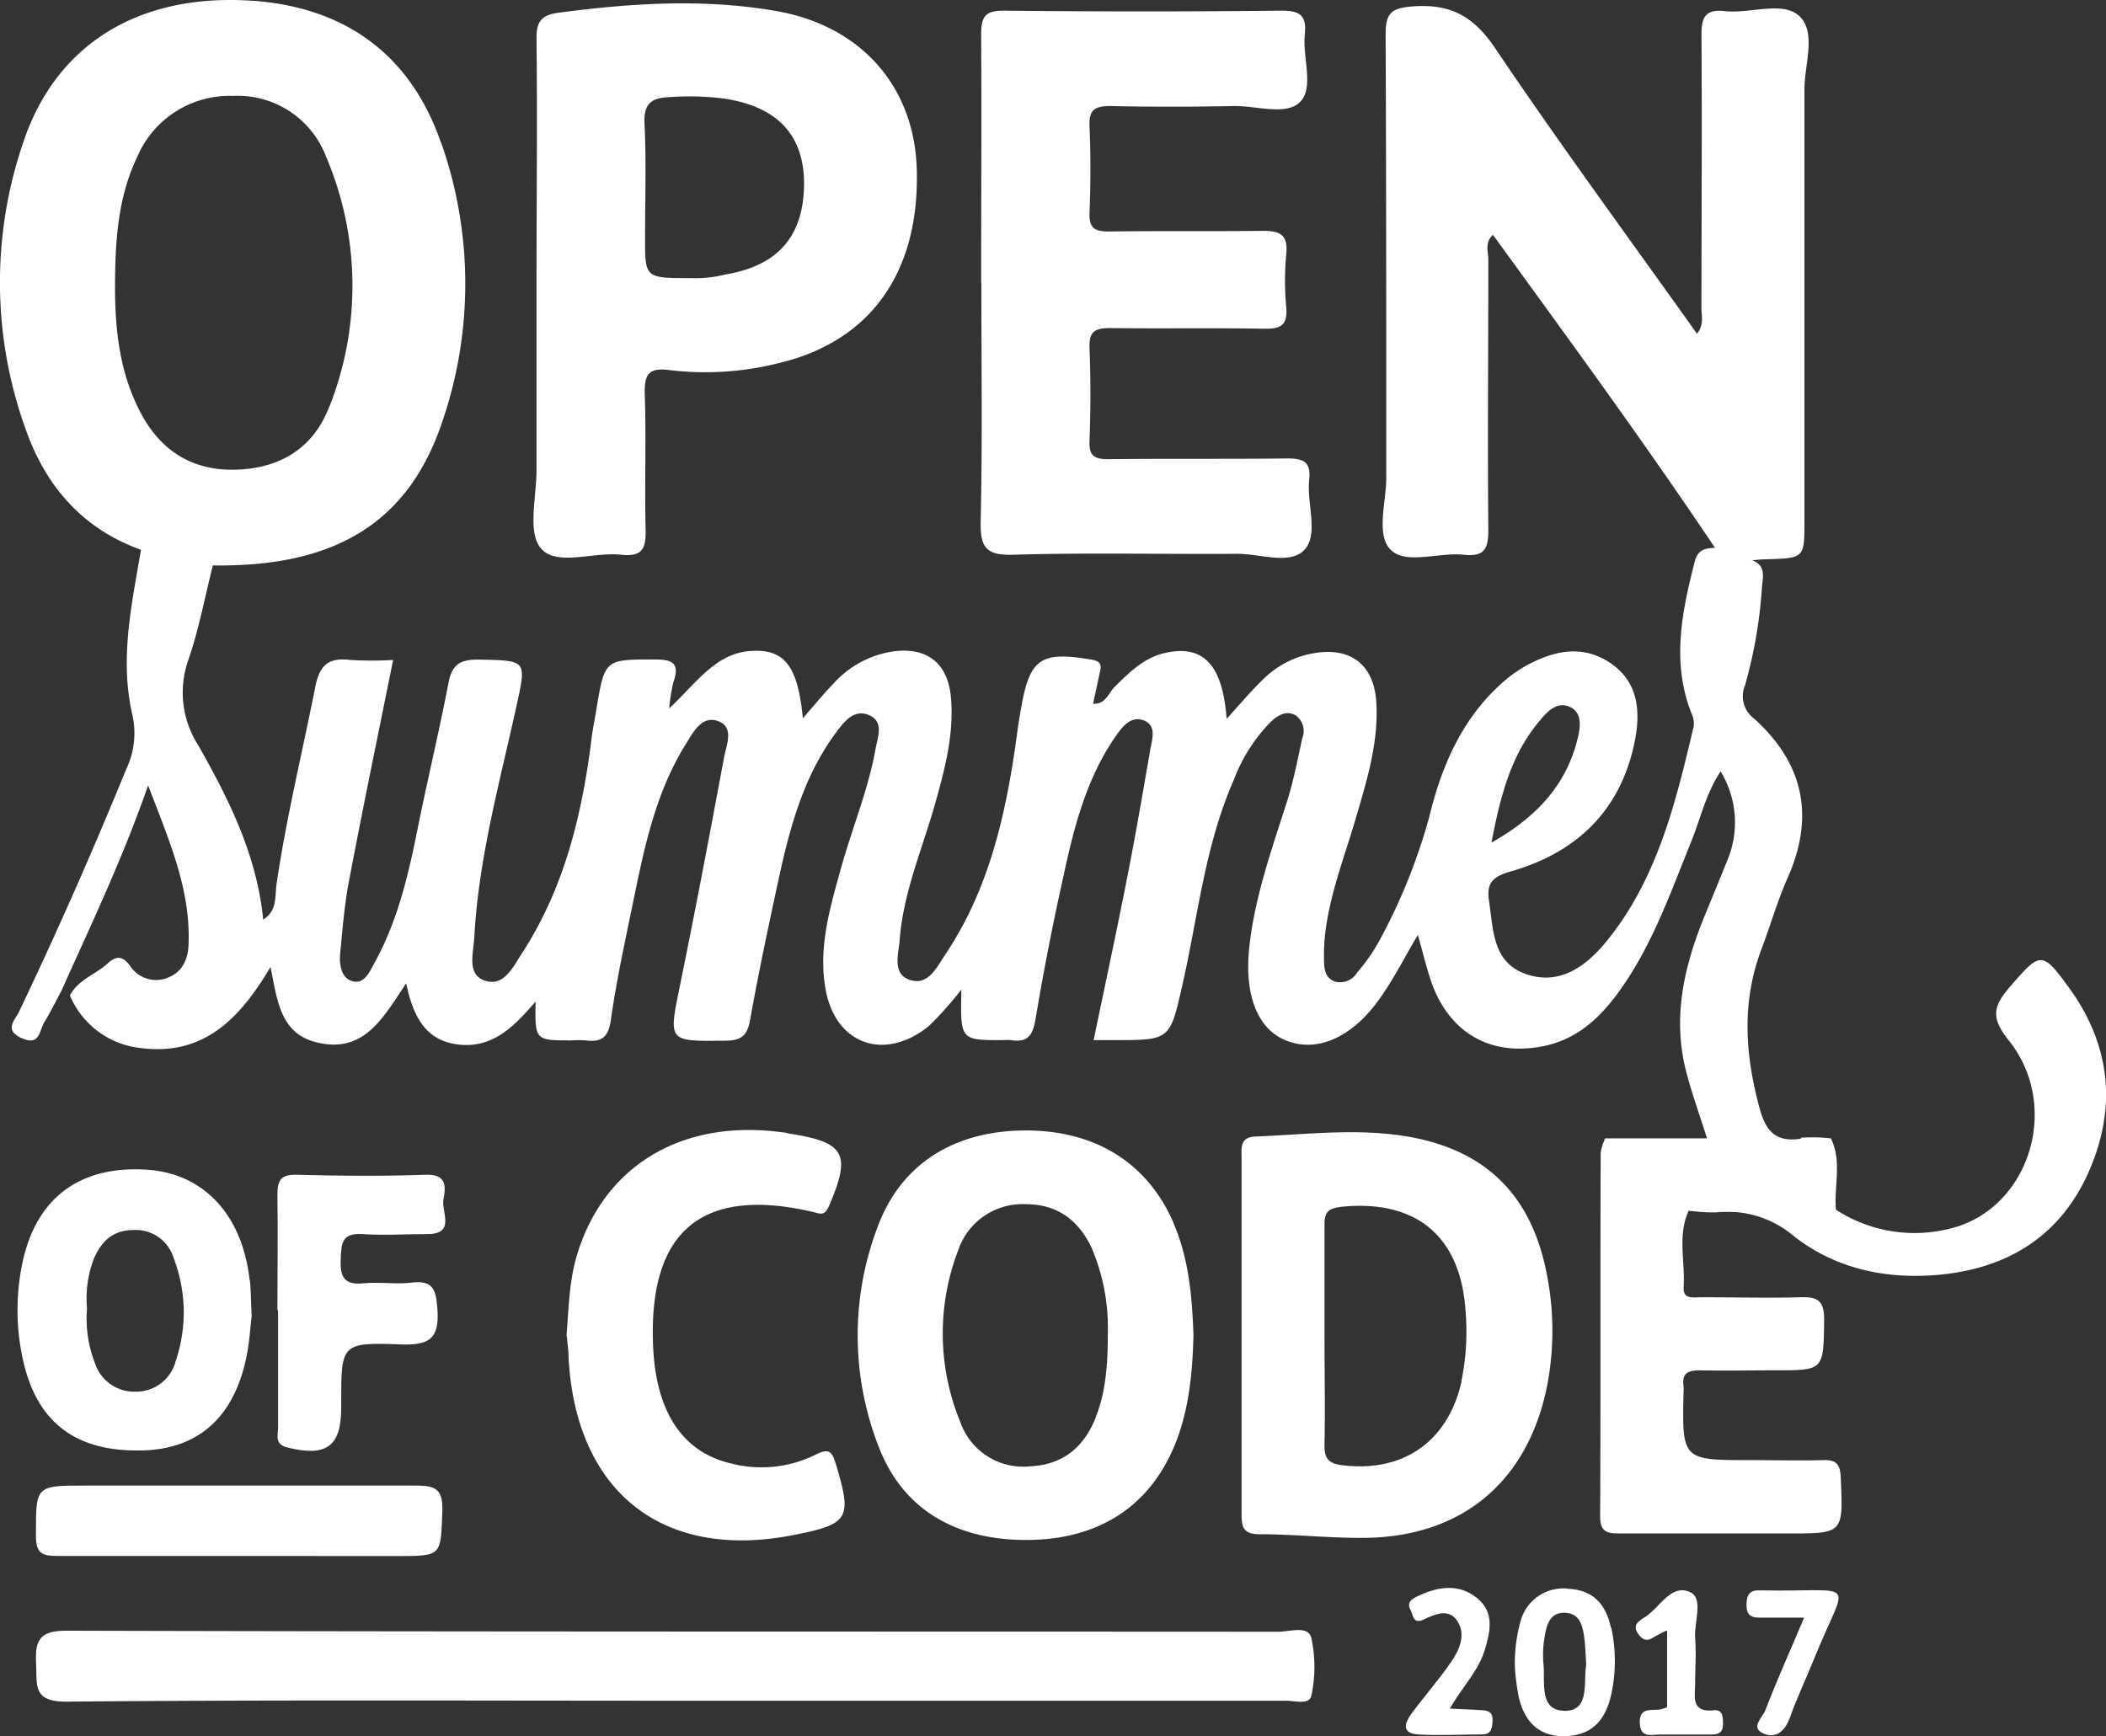 <svg xmlns="http://www.w3.org/2000/svg" viewBox="0 0 226.77 186.96"><rect x="0" y="0" width="226.77" height="186.96" fill="#333333" stroke="none"/><defs><style>.cls-1{fill:#fff;}</style></defs><title>open</title><g id="Layer_2" data-name="Layer 2"><g id="Layer_1-2" data-name="Layer 1"><path class="cls-1" d="M188.72,60.31a8.61,8.61,0,0,1-4.09-1.37C177,47.56,168.87,36.46,160.76,25.29c-.92.85-.5,1.8-.5,2.62,0,9.75-.09,19.5,0,29.24,0,2.16-.6,2.8-2.67,2.59-2.67-.28-6.19,1.09-7.83-.52s-.48-5.14-.49-7.82c0-15.88,0-31.76-.07-47.63,0-2.3.53-2.9,2.92-3.08,4-.3,6.49,1,8.82,4.42,7,10.39,14.42,20.48,21.79,30.83.78-1,.48-1.89.48-2.71,0-9.85.07-19.7,0-29.54,0-2,.56-2.71,2.54-2.49,2.76.3,6.33-1.18,8.08.61s.46,5.17.47,7.86c0,15.48,0,31,0,46.43,0,4,0,4-4.1,4.13-.5,0-1,.06-1.5.1"/><path class="cls-1" d="M105.65,30.49c0-8.94.05-17.88,0-26.82,0-2,.54-2.54,2.54-2.52q14.91.16,29.83,0c2,0,2.69.55,2.48,2.53-.26,2.47,1,5.69-.47,7.26s-4.75.43-7.22.48c-4.42.09-8.84.1-13.26,0-1.68,0-2.31.42-2.23,2.17.13,3.11.12,6.23,0,9.34-.06,1.61.52,2,2.07,2,5.52-.08,11,0,16.57-.07,1.91,0,2.75.43,2.54,2.51a30.85,30.85,0,0,0,0,5.72c.17,2-.65,2.34-2.42,2.31-5.52-.1-11,0-16.57-.07-1.71,0-2.26.45-2.19,2.18.13,3.31.12,6.63,0,9.94-.06,1.6.45,2,2,2,6.43-.08,12.86,0,19.28-.08,1.82,0,2.57.39,2.37,2.31-.27,2.57,1.05,5.89-.52,7.54s-4.75.41-7.23.42c-8,.06-16.08-.14-24.1.1-3.06.1-3.59-.9-3.52-3.69.19-8.53.07-17.07.07-25.61"/><path class="cls-1" d="M72.79,183.15c-21.9,0-43.8-.1-65.7.1-3.58,0-3.09-1.79-3.2-4-.12-2.47.22-3.65,3.29-3.64,43.5.12,87,.08,130.49.11,1.22,0,3.17-.7,3.53.65a14.83,14.83,0,0,1,0,6.25c-.19,1-1.77.53-2.72.53q-32.85,0-65.7,0"/><path class="cls-1" d="M172.75,122.66c8.15.32,16.29.17,24.43,0,1.17,2.46.29,5.07.51,7.6a5.34,5.34,0,0,1-4.58.73c-3.74-.78-7.52-.33-11.26-.65-1.25,2.67-.38,5.5-.56,8.25-.1,1.42,1.13,1.1,2,1.11,3.51,0,7,.1,10.54,0,1.88-.07,2.61.35,2.59,2.44-.07,5.43,0,5.43-5.3,5.43-2.71,0-5.42.06-8.13,0-1.3,0-1.89.38-1.71,1.7a3.78,3.78,0,0,1,0,.6c-.16,7.37-.16,7.37,7.21,7.37,2.61,0,5.22.07,7.83,0,1.45-.05,1.83.48,1.89,1.9.26,6,.31,6-5.66,6s-12,0-18.07,0c-1.39,0-2.19-.11-2.18-1.88.07-13.05,0-26.1.06-39.15a4.91,4.91,0,0,1,.43-1.37"/><path class="cls-1" d="M61,143.88c.24-3,.28-5.91,1.13-8.73,2.91-9.64,11.33-14.68,22.12-13.21.3,0,.59.12.89.16,5.88.93,6.52,2.22,4.12,7.78-.51,1.17-1,.79-1.82.61-11.88-2.73-17.61,2.09-17.12,14.37.28,7.12,3.12,11.51,8.4,12.74a13.14,13.14,0,0,0,9.11-.95c1.44-.73,1.76-.34,2.17,1,1.77,5.88,1.45,6.48-4.52,7.65C71.37,168.1,62,160.68,61.22,146.19c0-.8-.13-1.6-.19-2.3"/><path class="cls-1" d="M181.85,130.35l15.84-.08a15.53,15.53,0,0,0,12.44,2c8.41-2.16,11.87-13.17,6.13-20.28-2.07-2.57-1.48-3.81.26-5.83,3.17-3.66,3.37-3.8,6.31.27,4.5,6.22,5.13,13,2,19.94s-8.94,10.35-16.4,10.94c-5.58.44-10.93-.75-15.33-4.24a11,11,0,0,0-8.27-2.51,20.42,20.42,0,0,1-3-.18"/><path class="cls-1" d="M25.6,167.56c-6.42,0-12.84,0-19.26,0-1.64,0-2.49-.12-2.47-2.19,0-5.39-.08-5.39,5.33-5.39,11.84,0,23.67,0,35.51,0,2.1,0,3,.3,2.92,2.73-.18,4.86,0,4.86-4.88,4.86Z"/><path class="cls-1" d="M29.87,141.08c0-4.11.07-8.23,0-12.34,0-1.63.32-2.28,2.11-2.23,4.61.13,9.23.16,13.84,0,2.34-.09,2.18,1.33,1.93,2.66s1.38,3.76-1.8,3.73c-2.31,0-4.63.15-6.92,0s-2.27,1.06-2.34,2.74c-.08,1.89.38,2.77,2.46,2.56,1.69-.17,3.43.13,5.11-.07,2.34-.29,2.68.67,2.84,2.83.24,3.23-.9,3.93-3.94,3.82-6.41-.24-6.42-.07-6.42,6.23v.6c0,4.18-1.61,5.31-5.8,4.27-1.4-.35-1-1.3-1-2.1,0-4.21,0-8.43,0-12.64"/><path class="cls-1" d="M156.18,184c1.35.07,2.43.1,3.51.18s1.07.71,1,1.49-.37,1.11-1.1,1.11c-2.31,0-4.62.14-6.92,0-1.85-.13-1.37-1.33-.64-2.3,1.37-1.85,2.9-3.58,4.2-5.47.92-1.33,1.68-3,.66-4.49-.9-1.32-2.35-.71-3.55-.13s-1.16-.45-1.45-1c-.5-.89.25-1.27.88-1.55,2.11-1,4.33-1.31,6.25.23s1.46,3.6.87,5.57c-.69,2.31-2.46,4.06-3.77,6.35"/><path class="cls-1" d="M179.51,175.56c-.52.27-1.06.51-1.56.82-.66.41-1.09.18-1.51-.37s-.46-1.07.17-1.5a2.73,2.73,0,0,1,.23-.19c1.79-.94,3-3.85,5.15-2.86,1.48.67.41,3.26.54,5s0,3.2,0,4.8c0,1.41-.5,3.18,2,2.92,1-.1,1,.77,1,1.48,0,1-.57,1.14-1.36,1.13-1.8,0-3.61,0-5.41,0-.9,0-2.13.43-2.19-1.23s1.09-1.36,2.06-1.45a4.74,4.74,0,0,0,.85-.24,21,21,0,0,0,0-8.28"/><path class="cls-1" d="M194.27,174.2c-1.87,0-3.37,0-4.86,0-1.06,0-1.37-.48-1.35-1.46s.35-1.52,1.39-1.47h.3c10.56.19,9.17-1.54,5.6,7.34-.86,2.13-1.85,4.21-2.62,6.36-.54,1.5-1.55,2.32-2.91,1.68s0-1.74.27-2.48c1.25-3.25,2.68-6.42,4.19-10"/><path class="cls-1" d="M179.51,175.56a13.52,13.52,0,0,1,0,8.28q0-4.14,0-8.28"/><path class="cls-1" d="M165.78,77.63c.81-1,1.9-2.15,3.29-1.49s1.08,2.32.78,3.51c-1.24,4.91-4.37,8.33-9.25,11.09,1-5.27,2.19-9.57,5.18-13.11m28.11,45c-2.59.4-3.72-.75-4.39-3.17-1.57-5.73-2-11.39.11-17.08,1-2.62,1.76-5.32,2.89-7.87,2.93-6.61,1.71-12.29-3.59-17.1a3,3,0,0,1-1-3.63,50.78,50.78,0,0,0,1.82-10.62c.1-1.07.41-2.24-1-2.8a4.54,4.54,0,0,0-4.09-1.37c-1,.06-1.82.15-2.16,1.51-1.38,5.41-2.5,10.78-.37,16.26a2.68,2.68,0,0,1,.27,1.44c-1.94,8.21-3.91,16.45-9.41,23.19-2.17,2.65-5,4.76-8.62,3.52s-3.54-4.71-4-7.78c-.31-1.91.23-2.68,2.27-3.27,7.08-2,11.89-6.52,13.4-14,.65-3.19.41-6.38-2.55-8.41s-5.95-1.43-8.85.08a14.63,14.63,0,0,0-3.16,2.27c-4.14,3.83-6.26,8.82-7.55,14.13a62.34,62.34,0,0,1-5.37,13.35,19.24,19.24,0,0,1-2.4,3.44,2.13,2.13,0,0,1-2.34,1c-1.08-.34-1.21-1.29-1.23-2.19a21.54,21.54,0,0,1,.16-3.3c.55-4.2,2.1-8.14,3.28-12.18s2.44-8.08,2.19-12.38c-.23-4-2.67-6-6.64-5.34A10.11,10.11,0,0,0,136,73.17c-1.34,1.29-2.53,2.72-3.92,4.24-.43-6-2.66-8.16-7-7C123,71,121.48,72.52,120,74c-.66.66-.93,1.85-2.3,1.79.26-1.18.49-2.32.75-3.46.21-.88-.07-1.16-1-1.31-5.33-.89-6.53-.11-7.46,5-.16.89-.31,1.78-.43,2.67-1.14,8.5-2.89,16.81-7.77,24.1-.93,1.38-1.84,3.38-3.8,2.74s-1.23-2.75-1.12-4.26c.39-5.26,2.55-10.08,3.93-15.1,1-3.59,1.92-7.18,1.6-11s-2.65-5.55-6.35-5a10.72,10.72,0,0,0-6.24,3.38c-1.15,1.18-2.19,2.47-3.36,3.8-.55-5.7-2-7.52-5.7-7.24S75,73.52,72.06,76.29a19.16,19.16,0,0,1,.45-2.83c.77-2.16-.23-2.45-2.13-2.44-5.27,0-5.27,0-6.17,5.41-.16,1-.37,2-.5,3-1,8.12-2.88,16-7.36,23-1,1.49-1.94,3.71-3.9,3.24-2.28-.55-1.47-3-1.38-4.7.45-8.46,2.71-16.61,4.52-24.83,1.12-5.12,1.19-5-4.15-5.11-2,0-2.79.62-3.15,2.52-1,5.21-2.25,10.38-3.3,15.59-1,5-2.15,10-4.66,14.54-.52.95-1.06,2.29-2.32,2s-1.5-1.78-1.38-3c.25-2.59.45-5.2.94-7.76C39.07,87,40.7,79.17,42.33,71.07a38.77,38.77,0,0,1-4.59,0c-2.32-.28-3.31.48-3.79,2.9C32.56,81,30.84,88,29.78,95.18c-.19,1.29.11,2.9-1.44,3.85-.68-6.92-3.67-12.92-7-18.78a10.51,10.51,0,0,1-1.06-9.18c1.14-3.3,1.78-6.78,2.64-10.18-.83-2.7-4.71-3.54-7.74-1.68-1,5.91-2.33,11.82-.91,17.84a9,9,0,0,1-.68,5.79C10,91.62,6.16,100.34,2.06,108.93c-.44.92-1.69,2,.28,2.87s1.88-.8,2.41-1.68c.68-1.11,1.25-2.28,1.87-3.43,3.17-7.1,6.54-14.1,9.33-22.12,2.22,5.87,4.52,11,4.36,16.87,0,1.59-.51,3.06-2,3.74A3.34,3.34,0,0,1,14,104c-.82-1.12-1.54-1.05-2.42-.24-1.31,1.2-3.18,1.74-4.05,3.45a9.32,9.32,0,0,0,7.6,5.65c6.81.89,10.71-3.18,14-8.73.74,3.72,1.08,7.19,5,8.13,5.13,1.24,7.17-2.76,9.61-6.37.74,3.56,2.08,6.3,5.87,6.62,3.53.3,5.78-2,8.06-4.65-.07,4.18-.07,4.18,3.87,4.18a11.29,11.29,0,0,1,1.51,0c1.7.23,2.46-.32,2.72-2.18.58-4.07,1.45-8.1,2.28-12.12,1.25-6.09,2.44-12.23,5.8-17.61.81-1.29,1.76-3.23,3.63-2.41,1.55.68.74,2.52.49,3.83-1.53,8.18-3.07,16.37-4.74,24.52-1.26,6.16-1.35,6.07,4.89,6,1.81,0,2.37-.64,2.67-2.34.86-4.84,1.89-9.65,2.92-14.46,1.25-5.8,2.7-11.55,6.34-16.42.83-1.11,1.87-2.49,3.44-1.87,1.78.69,1,2.42.78,3.71-.78,4.36-2.5,8.45-3.68,12.69s-2.48,8.53-1.72,13c1,6.09,6.37,8,11.15,4.11a37,37,0,0,0,3.5-3.93c-.12,5.46-.12,5.46,4.46,5.45a5.56,5.56,0,0,1,.9,0c1.82.3,2.34-.57,2.63-2.29.86-5.14,1.86-10.26,3-15.36,1.14-5.3,2.48-10.57,5.65-15.11.69-1,1.61-2.15,2.92-1.7,1.49.52,1,2,.78,3.16-.8,4.65-1.6,9.29-2.51,13.92-1.13,5.74-2.36,11.45-3.59,17.38h2.21c6,0,6,0,7.32-5.82,1.7-7.41,2.43-15.08,5.54-22.14a17.92,17.92,0,0,1,4-6.31c.75-.69,1.65-1.3,2.7-.69a2.06,2.06,0,0,1,.7,2.44c-.54,2.45-1,4.92-1.8,7.3-1.6,5-3.32,9.9-3.9,15.13s.88,8.94,4,10.15c3.43,1.34,7.28-.43,10.3-4.91,1.37-2,2.51-4.22,3.84-6.48.6,2.06,1,3.9,1.66,5.63,2.06,5.15,6.42,7.44,11.85,6.35,3.46-.69,5.91-2.85,7.93-5.58,3.7-5,5.7-10.78,8-16.46,1-2.46,1.56-5.12,3.16-7.55a10.52,10.52,0,0,1,.79,9.42c-.85,2.14-1.75,4.27-2.61,6.4-2.15,5.31-3.36,10.75-1.9,16.45.59,2.31,1.41,4.56,2.26,7.25h-11c.73,1.29,2,1.17,3.19,1.19q9,.11,18,0c1.16,0,2.46.1,3.2-1.18a17.82,17.82,0,0,0-3.28-.08"/><path class="cls-1" d="M35.44,43.81c-1.67,4.41-5.25,6.65-10.1,6.77S17.1,48.34,15,44.17c-2.24-4.4-2.67-9.2-2.61-14.07.05-4.54.37-9,2.39-13.21a10.8,10.8,0,0,1,10.31-6.56,10.17,10.17,0,0,1,10,6.49,35.45,35.45,0,0,1,.37,27m12-28.51C43.93,5.12,36,0,24.78,0,13.87,0,5.76,5.41,2.46,15.46a46.56,46.56,0,0,0,.39,31C5,52.46,9,57,15.19,59.21c2.76-.28,5.52-.5,7.75,1.68,13.21.19,21.15-4.64,24.77-15.73a45.76,45.76,0,0,0-.23-29.86"/><path class="cls-1" d="M78.15,29.55a13.43,13.43,0,0,1-3.77.4c-4.92,0-4.92,0-4.92-4.32,0-4.11.14-8.24-.06-12.34-.1-2.16.77-2.75,2.67-2.83a29.52,29.52,0,0,1,6,.17c5.59.87,8.47,3.87,8.51,9.06,0,5.66-2.72,8.89-8.41,9.86M83.54,1.18c-7.8-1.35-15.6-.84-23.4.19-1.88.25-2.4,1-2.37,2.85.1,8.74,0,17.48,0,26.23,0,6.73,0,13.47,0,20.2,0,2.89-1,6.76.5,8.43,1.7,1.94,5.67.32,8.63.66C69.22,60,69.57,59,69.52,57c-.12-4.82.07-9.65-.09-14.47-.07-2.21.37-3,2.78-2.66a32.39,32.39,0,0,0,11.66-.77C93.72,36.76,99,29.36,98.72,18.32c-.23-9-6-15.55-15.18-17.14"/><path class="cls-1" d="M157.37,148.79c-1.47,6.47-6.27,9.8-12.84,9-1.62-.2-1.94-.85-1.91-2.31.08-3.92,0-7.84,0-11.76s0-7.84,0-11.76c0-1.37.3-1.81,1.8-2,8.06-.82,12.89,3.16,13.39,11.29a26.2,26.2,0,0,1-.45,7.49m9.31-10.9c-1.46-8.62-6.18-13.67-14.37-15.31-5.67-1.13-11.4-.36-17.11-.14-1.71.07-1.5,1.23-1.5,2.34q0,9.49,0,19c0,6.43,0,12.85,0,19.28,0,1.39.15,2.2,1.89,2.21,3.81,0,7.62.43,11.42.39,10.4-.12,17.4-6,19.53-16.08a31.08,31.08,0,0,0,.15-11.65"/><path class="cls-1" d="M118,152.62c-1.25,3.17-3.49,5.1-7,5.28a7.18,7.18,0,0,1-7.6-4.77,25,25,0,0,1-.21-18.52,7.3,7.3,0,0,1,7.25-4.93c3.37,0,5.66,1.67,7.09,4.67a21.84,21.84,0,0,1,1.76,9.08c0,3.52-.21,6.43-1.3,9.18m8.36-20.94c-2.81-6.49-8.51-10-16.1-9.93S97,125.39,94.51,132.1a32.89,32.89,0,0,0,.05,23.55c2.52,6.74,8.14,10.16,15.84,10.19s13.24-3.48,16-10c1.64-3.86,2-8,2.11-12-.14-4.23-.5-8.32-2.17-12.17"/><path class="cls-1" d="M18.89,146.68a4.4,4.4,0,0,1-4.3,3.19,4.46,4.46,0,0,1-4.37-3.08,13.31,13.31,0,0,1-.85-5.89,12,12,0,0,1,.72-5.31c.81-1.87,2-3.12,4.29-3.13a4.27,4.27,0,0,1,4.33,3.05,16.29,16.29,0,0,1,.17,11.17m8-8.83c-.78-7-4.92-11.47-11-11.88-7.11-.49-11.86,2.89-13.4,9.74a24.6,24.6,0,0,0,0,10.75c1.46,6.64,5.58,9.8,12.44,9.74,6.26,0,10.22-3.42,11.6-10,.35-1.66.44-3.37.58-4.48-.08-1.69-.08-2.8-.2-3.89"/><path class="cls-1" d="M168.41,184.23c-2.75-.06-2-3.14-2.22-5.13a11.12,11.12,0,0,1,.11-2.7c.21-1.3.52-2.79,2.21-2.72s1.93,1.52,2.1,2.85c.11.89.13,1.8.19,2.77-.33,1.89.45,5-2.39,4.94m5.05-8.95c-.5-2.37-1.78-4-4.41-4.18a4.76,4.76,0,0,0-5.31,3.44,16.89,16.89,0,0,0-.62,5,24.32,24.32,0,0,0,.44,3.32c.65,2.61,2.22,4.22,5.12,4.09s4.24-1.9,4.82-4.5a16.93,16.93,0,0,0,0-7.17"/></g></g></svg>